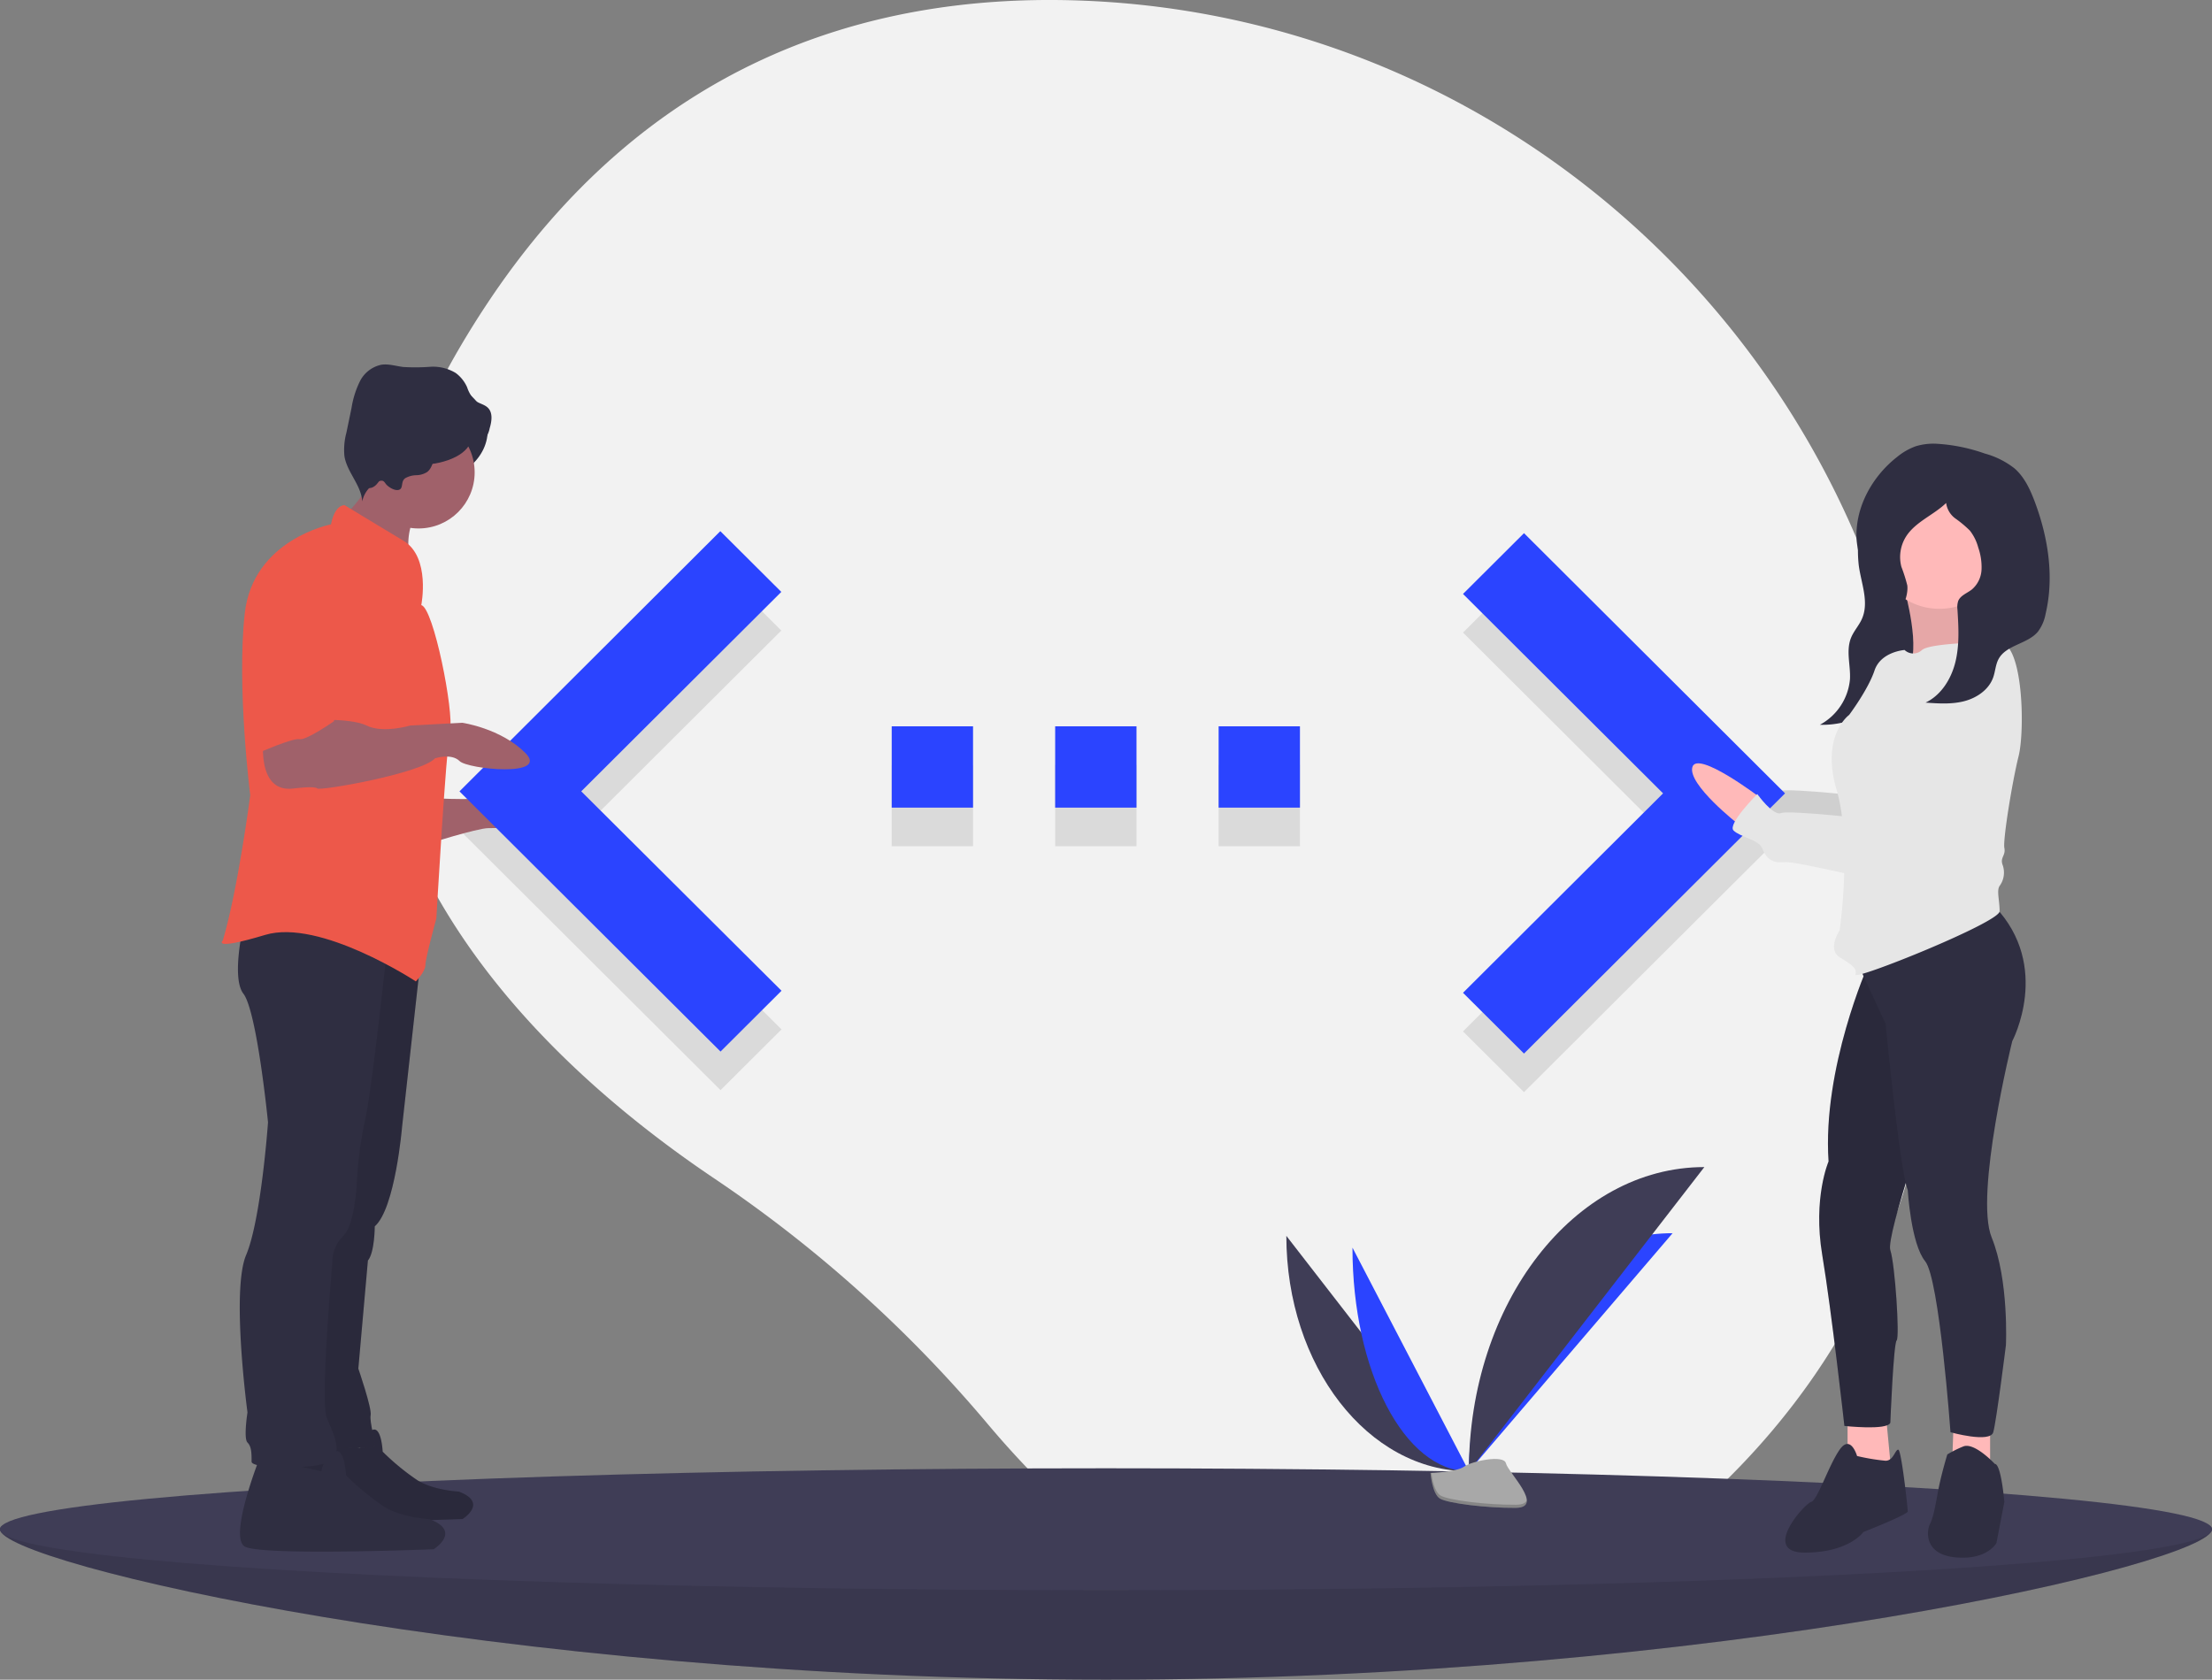 <svg id="Group_100" data-name="Group 100" xmlns="http://www.w3.org/2000/svg" width="539" height="409.349" viewBox="0 0 539 409.349">
  <rect x="0" y="0" width="539" height="409.349" fill="#808080" stroke="none"/>
  <path id="Path_433" data-name="Path 433" d="M610.883,200.033c-23.69-93.156-105.548-160.4-201.63-163.1C358.456,35.509,305,52.356,266.088,111.309c-69.568,105.385,4.275,178.209,55.757,212.814a322.131,322.131,0,0,1,66.583,59.845c34.774,41.265,101.671,92.542,181.343,12.2C627.517,337.933,626.663,262.084,610.883,200.033Z" transform="translate(-147.686 -36.853)" fill="#f2f2f2"/>
  <path id="Path_434" data-name="Path 434" d="M719.6,393.3l48.748-48.6-48.748-48.6,14.862-14.813,63.61,63.412-63.61,63.412L719.6,393.3Z" transform="translate(-363.107 -141.94)" opacity="0.1"/>
  <path id="Path_435" data-name="Path 435" d="M494.6,432.963h19.816V413.147H494.6Zm99.477-19.816H574.261v19.816h19.816ZM534.43,432.963h19.816V413.147H534.43Z" transform="translate(-277.316 -226.729)" opacity="0.1"/>
  <path id="Path_436" data-name="Path 436" d="M304.472,392.3l-48.8-48.6,48.748-48.6L289.56,280.294,226,343.706l63.61,63.412Z" transform="translate(-114.039 -141.435)" opacity="0.1"/>
  <path id="Path_437" data-name="Path 437" d="M595,786.663c0,8.208-120.659,36.66-269.5,36.66S56,794.871,56,786.663,176.659,793.6,325.5,793.6,595,778.455,595,786.663Z" transform="translate(-56 -413.973)" fill="#3f3d56"/>
  <path id="Path_438" data-name="Path 438" d="M595,786.663c0,8.208-120.659,36.66-269.5,36.66S56,794.871,56,786.663,176.659,793.6,325.5,793.6,595,778.455,595,786.663Z" transform="translate(-56 -413.973)" opacity="0.1"/>
  <ellipse id="Ellipse_82" data-name="Ellipse 82" cx="269.5" cy="14.862" rx="269.5" ry="14.862" transform="translate(0 357.827)" fill="#3f3d56"/>
  <path id="Path_439" data-name="Path 439" d="M688.7,644.806c0,31.714,19.9,57.376,44.483,57.376" transform="translate(-375.256 -343.624)" fill="#3f3d56"/>
  <path id="Path_440" data-name="Path 440" d="M778.487,701.526c0-32.07,22.2-58.021,49.64-58.021" transform="translate(-420.564 -342.967)" fill="#2b44ff"/>
  <path id="Path_441" data-name="Path 441" d="M721.229,650.609c0,30.125,12.687,54.5,28.366,54.5" transform="translate(-391.672 -346.552)" fill="#2b44ff"/>
  <path id="Path_442" data-name="Path 442" d="M778.487,685.11c0-40.979,25.662-74.138,57.376-74.138" transform="translate(-420.564 -326.551)" fill="#3f3d56"/>
  <path id="Path_443" data-name="Path 443" d="M759.6,757.968s6.308-.194,8.21-1.548,9.7-2.97,10.176-.8,9.48,10.8,2.358,10.856-16.549-1.109-18.446-2.265S759.6,757.968,759.6,757.968Z" transform="translate(-411.032 -399.004)" fill="#a8a8a8"/>
  <path id="Path_444" data-name="Path 444" d="M780.467,769.185c-7.122.057-16.549-1.109-18.446-2.265-1.445-.88-2.021-4.039-2.214-5.5l-.211.008s.4,5.088,2.3,6.244,11.324,2.323,18.446,2.265c2.056-.017,2.766-.748,2.727-1.831C782.782,768.764,782,769.172,780.467,769.185Z" transform="translate(-411.032 -402.468)" opacity="0.2"/>
  <path id="Path_445" data-name="Path 445" d="M904.74,411.281s-15.253-11.581-16.411-7.336,11.192,13.893,11.192,13.893Z" transform="translate(-475.951 -221.614)" fill="#ffb9b9"/>
  <path id="Path_446" data-name="Path 446" d="M904.74,411.281s-15.253-11.581-16.411-7.336,11.192,13.893,11.192,13.893Z" transform="translate(-475.951 -221.614)" opacity="0.1"/>
  <path id="Path_447" data-name="Path 447" d="M965.173,345.7s-18.138,32.417-18.524,37.048-.386,5.017-1.93,4.631-22.769-2.7-24.7-1.93-5.789-4.631-5.789-4.631-7.332,7.332-5.789,8.876,6.175,2.315,6.946,4.245,1.93,3.859,5.4,3.473,27.014,6.175,30.1,5.017,3.859-3.087,5.4-3.087,4.631-1.544,4.631-1.93,10.806-20.839,10.806-20.839S984.469,348.783,965.173,345.7Z" transform="translate(-486.031 -192.694)" fill="#e6e6e6"/>
  <path id="Path_448" data-name="Path 448" d="M965.173,345.7s-18.138,32.417-18.524,37.048-.386,5.017-1.93,4.631-22.769-2.7-24.7-1.93-5.789-4.631-5.789-4.631-7.332,7.332-5.789,8.876,6.175,2.315,6.946,4.245,1.93,3.859,5.4,3.473,27.014,6.175,30.1,5.017,3.859-3.087,5.4-3.087,4.631-1.544,4.631-1.93,10.806-20.839,10.806-20.839S984.469,348.783,965.173,345.7Z" transform="translate(-486.031 -192.694)" opacity="0.1"/>
  <path id="Path_449" data-name="Path 449" d="M960.5,296.172a32.094,32.094,0,0,0,.1,6.153c.586,4.434,2.627,9.055.7,13.194-.7,1.5-1.885,2.811-2.531,4.331-1.367,3.218-.128,6.788-.313,10.213a14.037,14.037,0,0,1-7.335,11.113c7.314.227,14.269-3.389,18.871-8.317s7.165-11.04,9.086-17.155a37.3,37.3,0,0,0,1.885-8.879,12.8,12.8,0,0,0-.6-5.145,19.609,19.609,0,0,0-2.647-4.52,17.823,17.823,0,0,0-4.036-4.478c-2.094-1.485-6.132-2.976-8.91-2.759C961.36,290.19,960.641,293.807,960.5,296.172Z" transform="translate(-507.672 -164.542)" fill="#2f2e41"/>
  <path id="Path_450" data-name="Path 450" d="M992.792,324.641s4.245,15.051.772,19.3,20.839-1.93,20.839-1.93-11.963-11.963-6.175-19.682Z" transform="translate(-528.701 -180.901)" fill="#ffb9b9"/>
  <path id="Path_451" data-name="Path 451" d="M992.792,324.641s4.245,15.051.772,19.3,20.839-1.93,20.839-1.93-11.963-11.963-6.175-19.682Z" transform="translate(-528.701 -180.901)" opacity="0.1"/>
  <path id="Path_452" data-name="Path 452" d="M719.6,374.3l48.748-48.6-48.748-48.6,14.862-14.813,63.61,63.412-63.61,63.412L719.6,374.3Z" transform="translate(-363.107 -132.352)" fill="#2b44ff"/>
  <path id="Path_453" data-name="Path 453" d="M908.748,694.828V706.02l5.789,6.946,5.017-2.315-1.544-16.208Z" transform="translate(-458.55 -350.412)" fill="#ffb9b9"/>
  <path id="Path_454" data-name="Path 454" d="M951.615,750.119s-1.544-5.4-4.245-1.544-5.4,12.349-6.946,12.735-12.349,12.349-1.544,12.349,14.279-5.017,14.279-5.017,10.806-4.245,10.806-5.017-1.544-15.051-2.316-15.051-1.158,2.7-3.087,2.7A50.039,50.039,0,0,1,951.615,750.119Z" transform="translate(-499.102 -395.284)" fill="#2f2e41"/>
  <path id="Path_455" data-name="Path 455" d="M960.548,698.33l-.386,10.42,9.262,3.859v-15.05Z" transform="translate(-484.493 -351.985)" fill="#ffb9b9"/>
  <path id="Path_456" data-name="Path 456" d="M1020.6,752.512s-5.017-5.4-7.718-4.245a26.664,26.664,0,0,0-3.859,1.93s-1.544,5.017-2.316,9.262-1.158,6.175-1.929,7.718-1.544,7.332,6.174,8.1,10.034-3.473,10.034-3.473l1.93-10.034S1022.148,752.512,1020.6,752.512Z" transform="translate(-534.516 -395.747)" fill="#2f2e41"/>
  <path id="Path_457" data-name="Path 457" d="M962.723,500.221s-11.192,25.084-9.648,47.853c0,0-3.859,8.876-1.544,22.769s5.4,41.679,5.4,41.679,10.42,1.158,11.192-.772c0,0,.772-19.3,1.544-20.068s-.386-18.524-1.544-22,10.806-37.82,10.806-37.82l-3.087-42.836Z" transform="translate(-507.508 -265.019)" fill="#2f2e41"/>
  <path id="Path_458" data-name="Path 458" d="M962.723,500.221s-11.192,25.084-9.648,47.853c0,0-3.859,8.876-1.544,22.769s5.4,41.679,5.4,41.679,10.42,1.158,11.192-.772c0,0,.772-19.3,1.544-20.068s-.386-18.524-1.544-22,10.806-37.82,10.806-37.82l-3.087-42.836Z" transform="translate(-507.508 -265.019)" opacity="0.1"/>
  <path id="Path_459" data-name="Path 459" d="M968.643,495.533l7.332,15.823s3.473,35.89,5.4,40.521c0,0,.772,13.121,4.245,17.366s6.175,41.679,6.175,41.679,9.648,2.7,10.42,0,3.087-21.225,3.087-21.225.772-15.823-3.473-26.242,5.017-47.853,5.017-47.853,9.648-18.138-4.245-32.8Z" transform="translate(-516.516 -261.875)" fill="#2f2e41"/>
  <circle id="Ellipse_83" data-name="Ellipse 83" cx="15.823" cy="15.823" r="15.823" transform="translate(456.758 116.726)" fill="#ffb9b9"/>
  <path id="Path_460" data-name="Path 460" d="M997.856,352.706s-16.594,0-18.91,1.93a3.079,3.079,0,0,1-4.245,0s-5.789.386-7.332,5.017-6.175,10.806-6.175,10.806-6.947,5.017-3.087,18.138.772,34.346.772,34.346-3.087,4.631,0,6.561,4.245,2.7,3.859,4.245,35.118-12.735,35.118-15.437-.772-5.017,0-6.175a5.507,5.507,0,0,0,.772-5.017c-.772-1.93.772-2.315.386-4.245s1.93-16.208,3.473-22.383S1003.645,353.092,997.856,352.706Z" transform="translate(-510.61 -196.231)" fill="#e6e6e6"/>
  <path id="Path_461" data-name="Path 461" d="M904.74,420.629s-15.253-11.581-16.411-7.336,11.192,13.893,11.192,13.893Z" transform="translate(-475.951 -226.331)" fill="#ffb9b9"/>
  <path id="Path_462" data-name="Path 462" d="M965.173,356.6s-18.138,32.417-18.524,37.048-.386,5.017-1.93,4.631-22.769-2.7-24.7-1.93-5.789-4.631-5.789-4.631-7.332,7.332-5.789,8.876,6.175,2.316,6.946,4.245,1.93,3.859,5.4,3.473,27.014,6.175,30.1,5.017,3.859-3.087,5.4-3.087,4.631-1.544,4.631-1.93,10.806-20.839,10.806-20.839S984.469,359.688,965.173,356.6Z" transform="translate(-486.031 -198.197)" fill="#e6e6e6"/>
  <path id="Path_463" data-name="Path 463" d="M981.5,289.648a38.4,38.4,0,0,0-1.434-4.517,9.375,9.375,0,0,1,1.068-7.28c2.269-3.666,6.725-5.289,9.833-8.277a5.585,5.585,0,0,0,2.288,3.8,27.46,27.46,0,0,1,3.5,2.932,11.484,11.484,0,0,1,2.036,4.124,14.489,14.489,0,0,1,.8,5.408,6.782,6.782,0,0,1-2.344,4.806c-1.157.915-2.775,1.437-3.334,2.8a4.777,4.777,0,0,0-.186,2.115c.265,4.246.512,8.567-.487,12.7s-3.449,8.13-7.288,9.963c3.155.224,6.376.442,9.437-.354s5.988-2.8,7.043-5.783c.521-1.471.57-3.107,1.309-4.48,1.872-3.477,7.042-3.635,9.581-6.66a10.231,10.231,0,0,0,1.872-4.307c2.144-9.048.638-18.656-2.627-27.364-1.125-3-2.526-6.023-4.939-8.132a20.364,20.364,0,0,0-7.269-3.629,42.4,42.4,0,0,0-11.662-2.373,14.812,14.812,0,0,0-5.119.6,15.22,15.22,0,0,0-4.5,2.566c-6.232,4.849-10.475,12.6-9.912,20.475a28.677,28.677,0,0,0,4.954,13.288c.907,1.4,3.051,4.4,5.043,3.513C980.963,294.787,981.733,291.34,981.5,289.648Z" transform="translate(-516.75 -146.991)" fill="#2f2e41"/>
  <path id="Path_464" data-name="Path 464" d="M494.6,413.963h19.816V394.147H494.6Zm99.477-19.816H574.261v19.816h19.816ZM534.43,413.963h19.816V394.147H534.43Z" transform="translate(-277.316 -217.142)" fill="#2b44ff"/>
  <ellipse id="Ellipse_84" data-name="Ellipse 84" cx="16.674" cy="13.006" rx="16.674" ry="13.006" transform="translate(85.482 91.94)" fill="#2f2e41"/>
  <path id="Path_465" data-name="Path 465" d="M266.569,427.917s15.006,1,17.674-1,14.006,2.668,15.006,5.336-16.007,3-18.675,3-15.34,4-15.34,4Z" transform="translate(-161.579 -233.433)" fill="#a0616a"/>
  <path id="Path_466" data-name="Path 466" d="M201.072,741.524s-6.994,17.636-3.345,19.765,41.962.608,41.962.608,6.385-3.953-.912-6.69c0,0-6.081-.3-10.034-2.737a58.134,58.134,0,0,1-8.514-6.994s-.3-6.689-2.737-5.169a6.249,6.249,0,0,0-2.737,4.257Z" transform="translate(-126.983 -391.7)" fill="#2f2e41"/>
  <path id="Path_467" data-name="Path 467" d="M201.072,741.524s-6.994,17.636-3.345,19.765,41.962.608,41.962.608,6.385-3.953-.912-6.69c0,0-6.081-.3-10.034-2.737a58.134,58.134,0,0,1-8.514-6.994s-.3-6.689-2.737-5.169a6.249,6.249,0,0,0-2.737,4.257Z" transform="translate(-126.983 -391.7)" opacity="0.1"/>
  <path id="Path_468" data-name="Path 468" d="M304.472,373.3l-48.8-48.6,48.748-48.6L289.56,261.294,226,324.706l63.61,63.412Z" transform="translate(-114.039 -131.848)" fill="#2b44ff"/>
  <path id="Path_469" data-name="Path 469" d="M178.871,752.272s-7.67,19.342-3.668,21.676,46.02.667,46.02.667,7-4.335-1-7.337c0,0-6.669-.333-11-3a63.765,63.765,0,0,1-9.337-7.67s-.333-7.336-3-5.669a6.853,6.853,0,0,0-3,4.669Z" transform="translate(-115.566 -397.053)" fill="#2f2e41"/>
  <path id="Path_470" data-name="Path 470" d="M235.363,497.676l-4.669,42.018s-1.667,20.008-6.67,24.344c0,0,0,6.336-1.667,8.337l-2.334,26.345s3.335,9.671,3,11.338,1.334,7,1,7.67-16.007,0-16.007,0l3.335-53.69,10.338-74.7Z" transform="translate(-132.708 -265.175)" fill="#2f2e41"/>
  <path id="Path_471" data-name="Path 471" d="M235.363,497.676l-4.669,42.018s-1.667,20.008-6.67,24.344c0,0,0,6.336-1.667,8.337l-2.334,26.345s3.335,9.671,3,11.338,1.334,7,1,7.67-16.007,0-16.007,0l3.335-53.69,10.338-74.7Z" transform="translate(-132.708 -265.175)" opacity="0.1"/>
  <path id="Path_472" data-name="Path 472" d="M209.371,494.643s-3.668,34.348-5.336,41.685a94.844,94.844,0,0,0-2,14.673s-.333,10.671-3.335,13.672a9.014,9.014,0,0,0-2.668,6.669s-3,33.681-1.334,37.683,3.335,7.336,1.667,10-20.009,2.668-20.009.667,0-3.668-1-4.669,0-7.336,0-7.336-4-29.679-.333-38.35,5.336-32.347,5.336-32.347-2.668-27.012-6-31.347.667-19.675.667-19.675Z" transform="translate(-115.052 -263.477)" fill="#2f2e41"/>
  <path id="Path_473" data-name="Path 473" d="M227.436,278.4a4.482,4.482,0,0,0,2.16,1.84c4.9,2.7,8.994,6.608,13.032,10.474a15.3,15.3,0,0,1,.607-10.346c.482-1.116,1.114-2.316.769-3.483a4.336,4.336,0,0,0-1.691-2.023,52.435,52.435,0,0,0-5.157-3.518c-1.249-.747-3.816-2.736-5.249-2.519a13.311,13.311,0,0,1-.962,5.476C230.745,274.725,227.584,278.733,227.436,278.4Z" transform="translate(-142.506 -153.894)" fill="#a0616a"/>
  <circle id="Ellipse_85" data-name="Ellipse 85" cx="13.672" cy="13.672" r="13.672" transform="translate(88.316 101.444)" fill="#a0616a"/>
  <path id="Path_474" data-name="Path 474" d="M213.67,309.717s2.334-11.672-4.335-15.673S195,285.373,195,285.373s-2.334-.333-3.335,4.669c0,0-19.008,3.668-21.009,21.676s1.334,44.352,1.334,44.352-3,23.01-6.669,35.348c0,0-3,2.668,10.338-1.334s36.682,11.338,36.682,11.338,2.334-2.334,2.334-4,2.668-11.338,2.668-11.338,2.334-41.017,3.335-45.686S216.671,310.384,213.67,309.717Z" transform="translate(-111.015 -162.253)" fill="#ed584a"/>
  <path id="Path_475" data-name="Path 475" d="M240.143,243.849a5.7,5.7,0,0,1,2.681-.714,5.1,5.1,0,0,0,2.653-.79c1.292-.992,1.386-2.908,2.331-4.234,1.368-1.92,4.1-2.151,6.452-2.055,1.441.059,2.992.145,4.205-.634a6.315,6.315,0,0,0,2.23-3.726c.5-1.678.818-3.731-.413-4.976-.855-.864-2.2-1.035-3.153-1.795a8.332,8.332,0,0,1-1.924-3.209,8.673,8.673,0,0,0-2.793-3.5,10.679,10.679,0,0,0-6.258-1.5,49,49,0,0,1-6.534.042c-1.773-.219-3.541-.809-5.308-.548a7.59,7.59,0,0,0-5.225,4.02,22.458,22.458,0,0,0-2.048,6.486l-1.256,6.063a16,16,0,0,0-.48,5.708c.623,3.932,4.1,7.057,4.34,11.031a6.771,6.771,0,0,1,4.133-4.915,1.293,1.293,0,0,1,.842-.1c.345.11.547.456.765.745.571.759,2.366,1.912,3.383,1.373C239.678,246.139,239,244.625,240.143,243.849Z" transform="translate(-141.376 -127.324)" fill="#2f2e41"/>
  <path id="Path_476" data-name="Path 476" d="M185.553,394.287s-2.334,14.673,7.336,13.339c0,0,5-.667,5.669,0s25.344-3.668,28.679-7.336c0,0,4-1.334,6,.667s22.009,4,16.007-2-15.34-7.336-15.34-7.336l-12.672.667s-6.67,2-10.671,0-15.34-1.334-15.34-1.334Z" transform="translate(-121.247 -215.476)" fill="#a0616a"/>
  <path id="Path_477" data-name="Path 477" d="M198.119,304.226s-15.006,1.667-15.006,23.343v27.678s8.337-3.668,10-3.335,8.337-4.335,8.337-4.335,7.67-18.008,7-23.01S208.123,304.893,198.119,304.226Z" transform="translate(-120.14 -171.768)" fill="#ed584a"/>
  <ellipse id="Ellipse_86" data-name="Ellipse 86" cx="12.839" cy="6.67" rx="12.839" ry="6.67" transform="translate(89.15 99.944)" fill="#2f2e41"/>
  <ellipse id="Ellipse_87" data-name="Ellipse 87" cx="4.502" cy="11.171" rx="4.502" ry="11.171" transform="translate(85.482 96.609)" fill="#2f2e41"/>
</svg>
